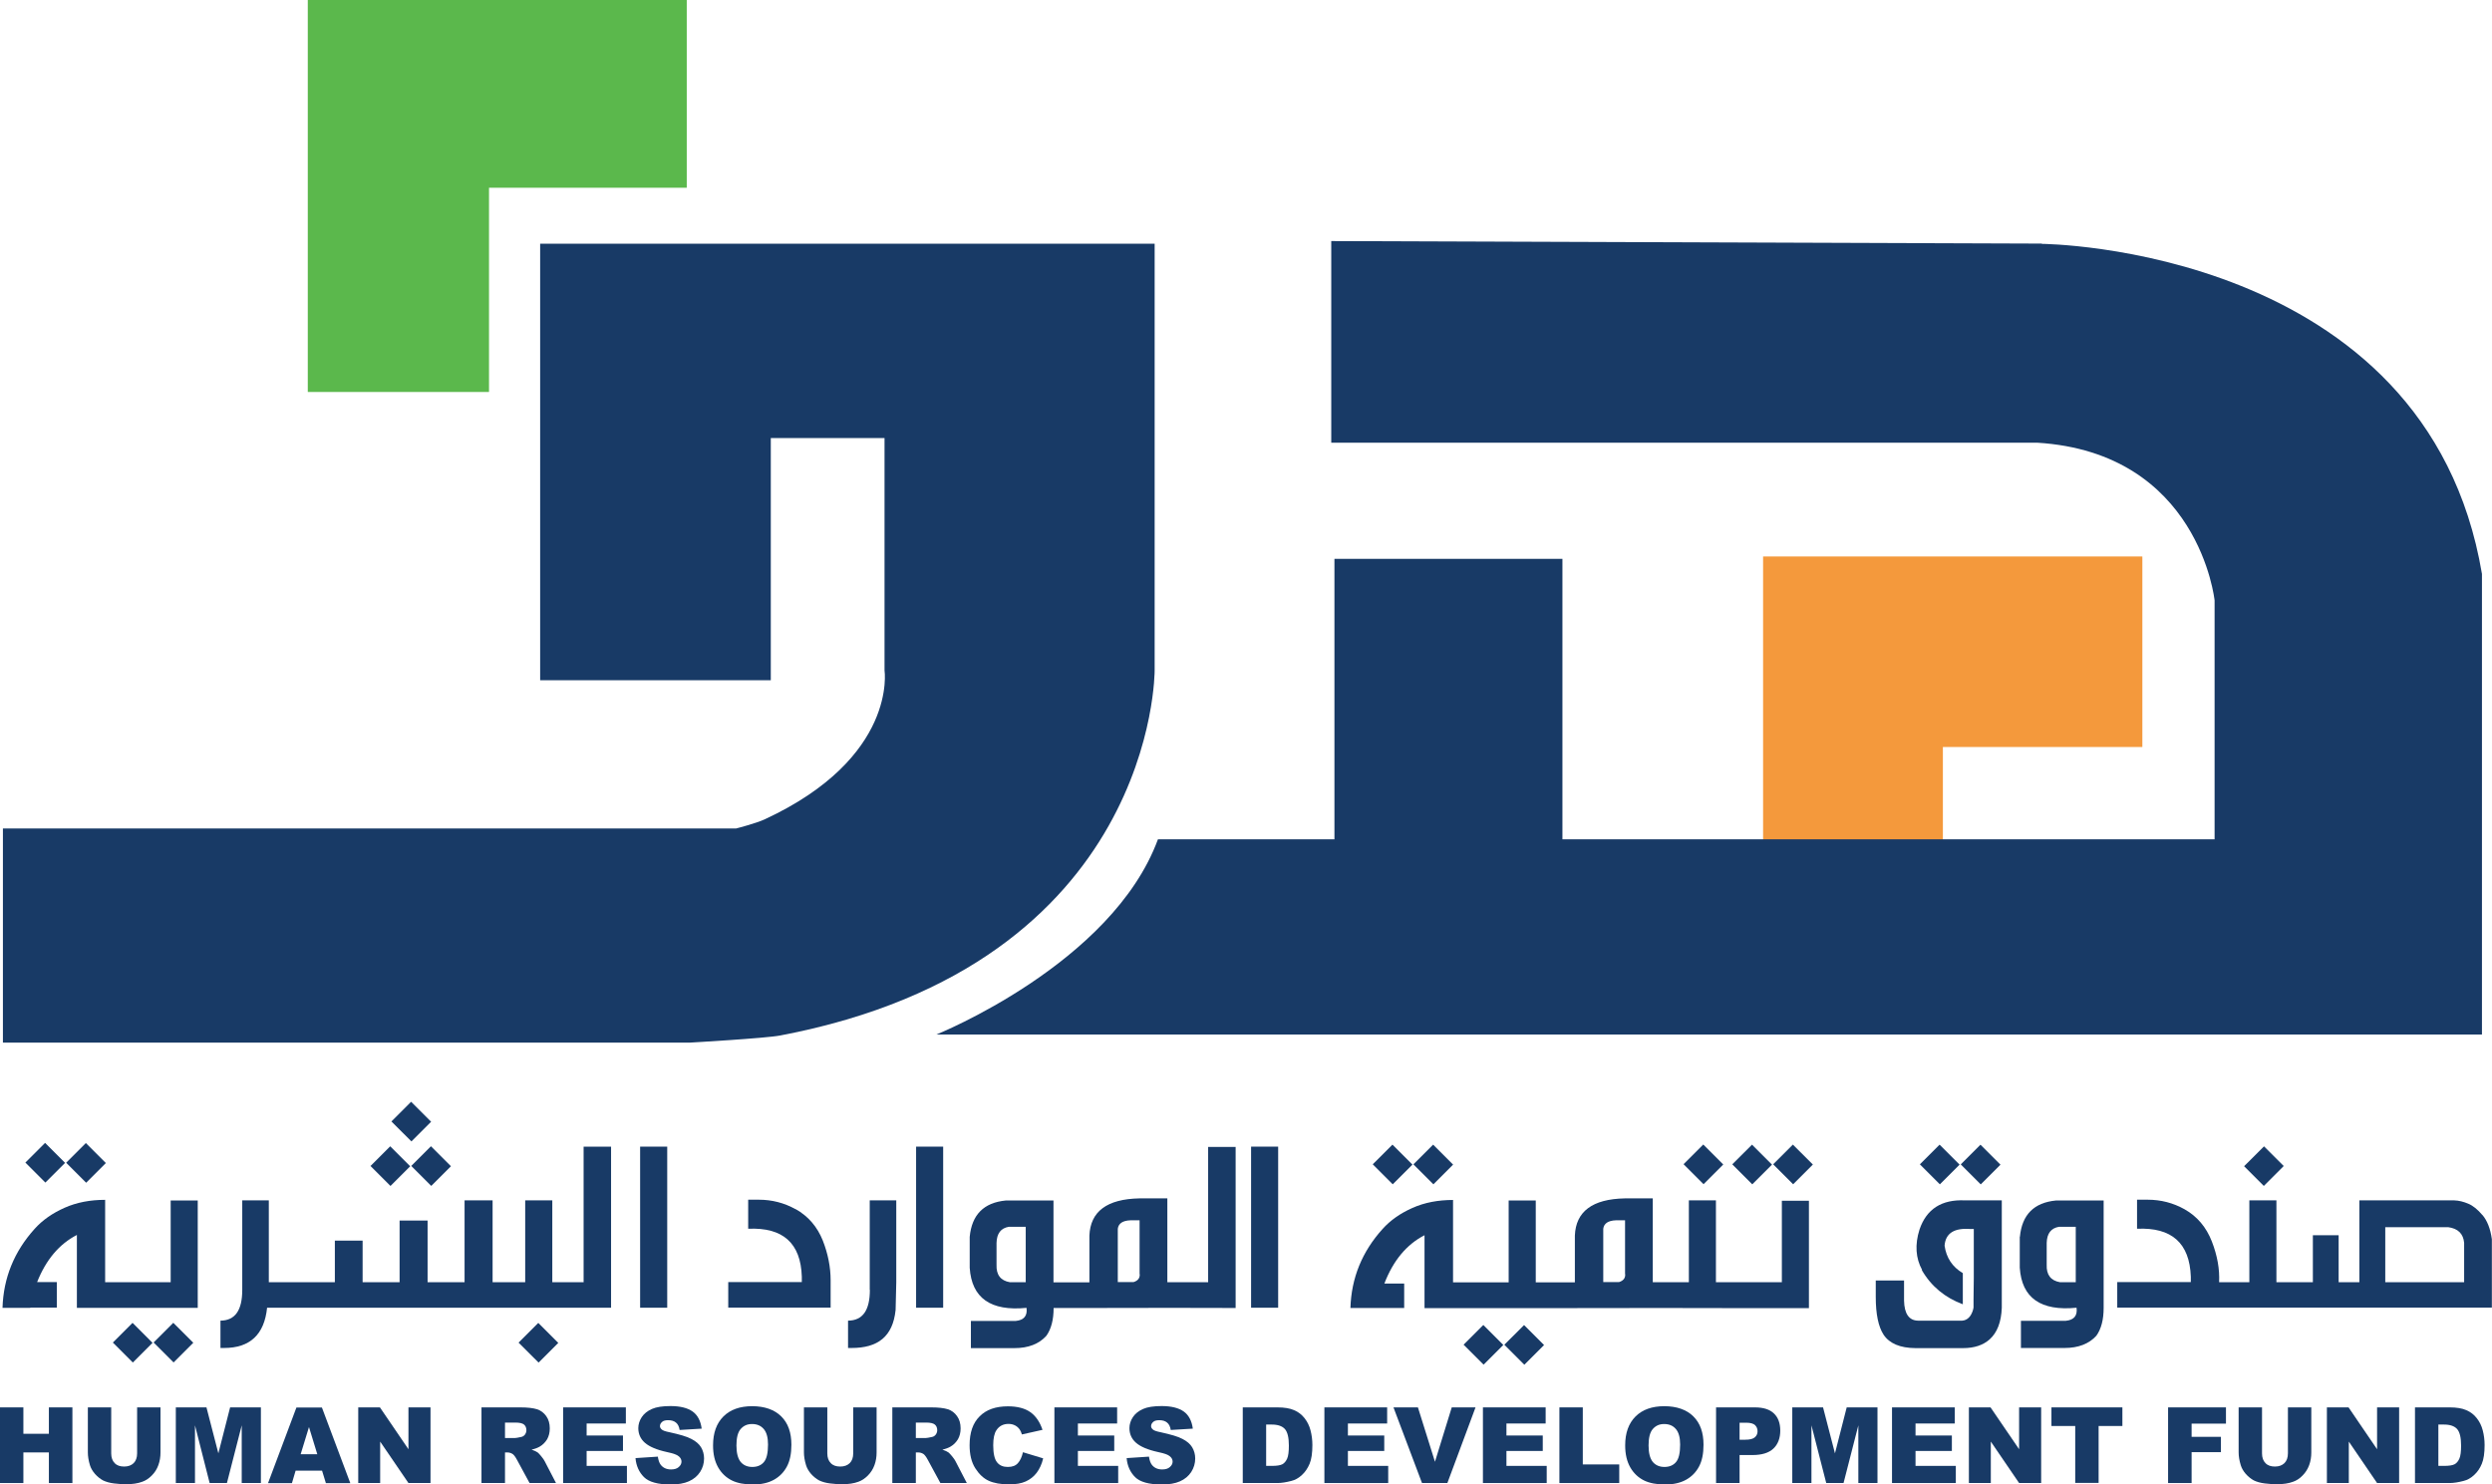 <svg width="94" height="56" viewBox="0 0 94 56" fill="none" xmlns="http://www.w3.org/2000/svg">
<g clip-path="url(#clip0_725_1447)">
<path d="M80.811 20.994H73.287H71.134H66.505V34.174H73.287V28.182H80.811V20.994Z" fill="#F4993C"/>
<path d="M6.438 48.374H3.966V45.266C3.408 45.266 2.895 45.361 2.437 45.565C1.978 45.769 1.599 46.033 1.305 46.362C0.533 47.219 0.13 48.21 0.095 49.341H1.146V49.331H2.143V48.369H1.4C1.734 47.528 2.232 46.935 2.9 46.591V49.341H7.459V45.291H6.438V48.379V48.374Z" fill="#183A66"/>
<path d="M32.812 48.663C32.812 49.435 32.542 49.819 31.989 49.824V50.855H32.124C33.106 50.855 33.679 50.431 33.783 49.42L33.808 48.374V45.286H32.807V48.663H32.812Z" fill="#183A66"/>
<path d="M22.029 48.374H20.833V45.286H19.811V48.374H18.581V45.286H17.524V48.374H16.129V46.048H15.073V48.374H13.678V46.805H12.631V48.374H10.14V45.286H9.138V48.663C9.138 49.435 8.869 49.819 8.316 49.824V50.855H8.451C9.432 50.855 9.971 50.347 10.075 49.336H23.05V43.259H22.014V48.369L22.029 48.374Z" fill="#183A66"/>
<path d="M25.168 43.259H24.146V49.336H25.168V43.259Z" fill="#183A66"/>
<path d="M30.011 45.62C29.583 45.381 29.119 45.261 28.621 45.261C28.556 45.261 28.497 45.261 28.432 45.261C28.362 45.261 28.292 45.261 28.222 45.261V46.357C29.533 46.297 30.206 46.9 30.245 48.165V48.369H27.47V49.331H31.332V48.3C31.332 47.801 31.232 47.303 31.038 46.805C30.828 46.282 30.49 45.884 30.011 45.615V45.62Z" fill="#183A66"/>
<path d="M35.577 43.259H34.556V49.336H35.577V43.259Z" fill="#183A66"/>
<path d="M45.572 48.374H44.86H44.033V45.211H42.976C41.756 45.236 41.128 45.705 41.093 46.616V48.379H40.61H39.738V45.291H37.939C37.112 45.371 36.658 45.824 36.578 46.661V47.831C36.653 48.972 37.371 49.475 38.721 49.341C38.761 49.639 38.626 49.804 38.318 49.834H36.623V50.86H38.268C38.786 50.86 39.19 50.705 39.468 50.397C39.653 50.138 39.743 49.789 39.743 49.346H41.113L44.212 49.341L46.609 49.346V43.269H45.572V48.379V48.374ZM38.686 48.374H38.093C37.745 48.315 37.575 48.095 37.59 47.717V46.89C37.6 46.531 37.755 46.332 38.058 46.282H38.691V48.374H38.686ZM42.991 48.066C43.001 48.22 42.922 48.319 42.757 48.369H42.164V46.357C42.189 46.158 42.349 46.048 42.643 46.038H42.986V48.07L42.991 48.066Z" fill="#183A66"/>
<path d="M48.213 43.259H47.192V49.336H48.213V43.259Z" fill="#183A66"/>
<path d="M67.218 48.374H64.726V45.286H63.705V48.374H63.172H62.344V45.211H61.288C60.067 45.236 59.44 45.705 59.405 46.616V48.379H58.921H57.93V45.291H56.908V48.379H54.81V45.271C54.252 45.271 53.739 45.366 53.281 45.57C52.822 45.774 52.444 46.038 52.15 46.367C51.377 47.224 50.974 48.215 50.939 49.346H51.99H52.967V48.424H52.219C52.553 47.557 53.056 46.95 53.734 46.601V49.35H59.499L62.608 49.346L64.955 49.35H68.234V45.301H67.213V48.389L67.218 48.374ZM61.303 48.066C61.313 48.22 61.233 48.319 61.069 48.369H60.476V46.357C60.501 46.158 60.66 46.048 60.954 46.038H61.298V48.07L61.303 48.066Z" fill="#183A66"/>
<path d="M73.163 43.184L72.419 43.927L73.173 44.681L73.917 43.938L73.163 43.184Z" fill="#183A66"/>
<path d="M74.705 43.186L73.961 43.929L74.715 44.683L75.459 43.94L74.705 43.186Z" fill="#183A66"/>
<path d="M66.087 43.184L65.343 43.927L66.097 44.681L66.841 43.938L66.087 43.184Z" fill="#183A66"/>
<path d="M64.249 43.179L63.505 43.922L64.259 44.676L65.002 43.933L64.249 43.179Z" fill="#183A66"/>
<path d="M67.629 43.182L66.885 43.925L67.639 44.679L68.383 43.935L67.629 43.182Z" fill="#183A66"/>
<path d="M52.525 43.183L51.781 43.926L52.535 44.68L53.279 43.937L52.525 43.183Z" fill="#183A66"/>
<path d="M54.059 43.184L53.315 43.927L54.069 44.681L54.812 43.938L54.059 43.184Z" fill="#183A66"/>
<path d="M14.719 43.246L13.976 43.989L14.729 44.743L15.473 44L14.719 43.246Z" fill="#183A66"/>
<path d="M16.256 43.244L15.513 43.987L16.267 44.741L17.01 43.998L16.256 43.244Z" fill="#183A66"/>
<path d="M1.701 43.118L0.957 43.861L1.711 44.615L2.455 43.872L1.701 43.118Z" fill="#183A66"/>
<path d="M3.239 43.124L2.496 43.867L3.25 44.621L3.993 43.878L3.239 43.124Z" fill="#183A66"/>
<path d="M5 49.907L4.257 50.65L5.011 51.404L5.754 50.661L5 49.907Z" fill="#183A66"/>
<path d="M6.537 49.905L5.794 50.648L6.548 51.401L7.291 50.658L6.537 49.905Z" fill="#183A66"/>
<path d="M20.305 49.909L19.561 50.653L20.316 51.406L21.059 50.663L20.305 49.909Z" fill="#183A66"/>
<path d="M15.508 41.566L14.765 42.309L15.519 43.062L16.262 42.319L15.508 41.566Z" fill="#183A66"/>
<path d="M55.952 49.987L55.208 50.731L55.962 51.484L56.706 50.741L55.952 49.987Z" fill="#183A66"/>
<path d="M57.489 49.99L56.745 50.733L57.499 51.487L58.243 50.744L57.489 49.99Z" fill="#183A66"/>
<path d="M76.187 46.656V47.826C76.261 48.967 76.979 49.47 78.329 49.336C78.369 49.634 78.234 49.799 77.926 49.829H76.231V50.855H77.876C78.394 50.855 78.798 50.7 79.077 50.392C79.261 50.133 79.351 49.784 79.351 49.341V45.291H77.552C76.725 45.371 76.271 45.824 76.192 46.661L76.187 46.656ZM78.299 46.282V48.374H77.706C77.358 48.315 77.188 48.095 77.203 47.717V46.89C77.213 46.531 77.368 46.332 77.671 46.282H78.299Z" fill="#183A66"/>
<path d="M85.4 43.248L84.649 43.998L85.393 44.742L86.143 43.991L85.4 43.248Z" fill="#183A66"/>
<path d="M93.641 45.844C93.462 45.63 93.282 45.485 93.103 45.411C92.924 45.336 92.749 45.291 92.57 45.286H88.997V48.374H88.215V46.601H87.243V48.374H85.868V45.286H84.847V48.374H83.706C83.731 47.886 83.641 47.373 83.432 46.835C83.222 46.297 82.879 45.889 82.4 45.62C81.972 45.381 81.508 45.261 81.01 45.261C80.945 45.261 80.885 45.261 80.821 45.261C80.751 45.261 80.681 45.261 80.611 45.261V46.357C81.922 46.297 82.594 46.9 82.639 48.165V48.369H79.864V49.331H93.995V46.751C93.94 46.357 93.821 46.053 93.641 45.839V45.844ZM92.949 48.374H89.974V46.297H92.346C92.719 46.347 92.919 46.546 92.949 46.89V48.374Z" fill="#183A66"/>
<path d="M74.119 45.286C73.242 45.246 72.669 45.61 72.405 46.387C72.225 46.955 72.26 47.468 72.504 47.911H72.489C72.848 48.534 73.371 48.957 74.039 49.206V48.031C73.645 47.797 73.416 47.453 73.351 46.995C73.386 46.526 73.715 46.317 74.333 46.367H74.453V48.22C74.453 48.22 74.448 48.698 74.443 49.027C74.443 49.201 74.443 49.331 74.443 49.331C74.443 49.331 74.373 49.859 73.939 49.824H72.35C72.011 49.819 71.832 49.565 71.822 49.067V48.309H70.755V48.688C70.755 48.773 70.755 48.852 70.755 48.932C70.755 49.58 70.855 50.053 71.049 50.352C71.269 50.685 71.672 50.855 72.25 50.86H73.88C73.939 50.86 73.994 50.86 74.049 50.86C74.468 50.86 74.806 50.75 75.055 50.526C75.335 50.272 75.489 49.879 75.509 49.336V45.286H74.124H74.119Z" fill="#183A66"/>
<path d="M0 53.096H0.882V54.092H1.844V53.096H2.731V55.95H1.844V54.795H0.882V55.95H0V53.096Z" fill="#183A66"/>
<path d="M5.172 53.096H6.054V54.795C6.054 54.964 6.029 55.123 5.974 55.273C5.92 55.422 5.84 55.552 5.725 55.666C5.611 55.781 5.496 55.856 5.371 55.9C5.202 55.965 4.993 55.995 4.754 55.995C4.614 55.995 4.465 55.985 4.3 55.965C4.136 55.945 4.001 55.905 3.887 55.851C3.777 55.791 3.677 55.711 3.583 55.606C3.493 55.502 3.428 55.392 3.393 55.278C3.338 55.099 3.314 54.934 3.314 54.795V53.096H4.195V54.834C4.195 54.989 4.24 55.113 4.325 55.198C4.41 55.288 4.529 55.328 4.684 55.328C4.838 55.328 4.953 55.283 5.043 55.198C5.127 55.113 5.172 54.989 5.172 54.83V53.091V53.096Z" fill="#183A66"/>
<path d="M6.627 53.096H7.788L8.237 54.83L8.68 53.096H9.841V55.95H9.118V53.773L8.56 55.95H7.908L7.355 53.773V55.95H6.632V53.096H6.627Z" fill="#183A66"/>
<path d="M12.153 55.482H11.151L11.012 55.955H10.11L11.181 53.101H12.143L13.214 55.955H12.293L12.148 55.482H12.153ZM11.969 54.864L11.655 53.838L11.341 54.864H11.969Z" fill="#183A66"/>
<path d="M13.508 53.096H14.331L15.407 54.675V53.096H16.239V55.95H15.407L14.34 54.386V55.95H13.513V53.096H13.508Z" fill="#183A66"/>
<path d="M18.162 55.95V53.096H19.632C19.906 53.096 20.11 53.121 20.255 53.166C20.399 53.211 20.514 53.3 20.604 53.425C20.693 53.549 20.738 53.704 20.738 53.888C20.738 54.047 20.703 54.182 20.639 54.297C20.569 54.411 20.479 54.506 20.36 54.575C20.285 54.62 20.18 54.66 20.051 54.69C20.155 54.725 20.23 54.76 20.28 54.795C20.31 54.819 20.36 54.869 20.419 54.944C20.479 55.019 20.524 55.078 20.544 55.123L20.973 55.95H19.976L19.503 55.078C19.443 54.964 19.388 54.894 19.343 54.859C19.278 54.815 19.209 54.795 19.129 54.795H19.049V55.95H18.162ZM19.049 54.252H19.423C19.463 54.252 19.542 54.237 19.657 54.212C19.717 54.202 19.762 54.172 19.802 54.122C19.836 54.072 19.856 54.018 19.856 53.958C19.856 53.868 19.826 53.794 19.767 53.744C19.707 53.694 19.597 53.669 19.438 53.669H19.049V54.247V54.252Z" fill="#183A66"/>
<path d="M21.247 53.096H23.608V53.704H22.128V54.157H23.499V54.74H22.128V55.303H23.648V55.95H21.241V53.096H21.247Z" fill="#183A66"/>
<path d="M23.977 55.009L24.814 54.954C24.834 55.089 24.869 55.193 24.924 55.263C25.014 55.377 25.143 55.437 25.312 55.437C25.437 55.437 25.537 55.407 25.602 55.347C25.671 55.288 25.706 55.218 25.706 55.143C25.706 55.069 25.676 55.004 25.607 54.944C25.542 54.884 25.392 54.83 25.153 54.78C24.764 54.695 24.49 54.575 24.326 54.431C24.162 54.287 24.077 54.102 24.077 53.878C24.077 53.734 24.122 53.594 24.206 53.465C24.291 53.335 24.421 53.231 24.59 53.156C24.759 53.081 24.994 53.046 25.293 53.046C25.656 53.046 25.935 53.116 26.125 53.251C26.314 53.385 26.429 53.604 26.468 53.898L25.636 53.948C25.616 53.818 25.567 53.724 25.497 53.669C25.427 53.609 25.327 53.579 25.203 53.579C25.098 53.579 25.023 53.599 24.974 53.644C24.924 53.689 24.894 53.739 24.894 53.803C24.894 53.848 24.914 53.888 24.959 53.928C24.999 53.968 25.098 54.003 25.253 54.033C25.636 54.117 25.915 54.197 26.08 54.287C26.244 54.371 26.369 54.476 26.444 54.6C26.518 54.725 26.558 54.869 26.558 55.024C26.558 55.208 26.508 55.377 26.409 55.532C26.309 55.686 26.165 55.806 25.985 55.885C25.806 55.965 25.577 56.005 25.297 56.005C24.814 56.005 24.475 55.91 24.291 55.726C24.107 55.542 23.997 55.303 23.972 55.014L23.977 55.009Z" fill="#183A66"/>
<path d="M26.897 54.526C26.897 54.062 27.027 53.699 27.286 53.44C27.545 53.181 27.909 53.051 28.372 53.051C28.835 53.051 29.214 53.181 29.468 53.435C29.727 53.689 29.852 54.047 29.852 54.506C29.852 54.84 29.797 55.113 29.682 55.328C29.568 55.542 29.408 55.706 29.194 55.826C28.98 55.945 28.716 56.005 28.402 56.005C28.088 56.005 27.814 55.955 27.605 55.851C27.395 55.746 27.221 55.587 27.091 55.362C26.962 55.138 26.897 54.864 26.897 54.531V54.526ZM27.779 54.531C27.779 54.819 27.834 55.024 27.938 55.153C28.043 55.278 28.192 55.343 28.377 55.343C28.561 55.343 28.711 55.283 28.815 55.158C28.92 55.034 28.97 54.815 28.97 54.496C28.97 54.227 28.915 54.033 28.805 53.908C28.696 53.783 28.551 53.724 28.367 53.724C28.183 53.724 28.048 53.788 27.938 53.913C27.829 54.038 27.779 54.247 27.779 54.536V54.531Z" fill="#183A66"/>
<path d="M32.184 53.096H33.066V54.795C33.066 54.964 33.041 55.123 32.986 55.273C32.931 55.422 32.851 55.552 32.737 55.666C32.622 55.781 32.508 55.856 32.383 55.9C32.214 55.965 32.004 55.995 31.765 55.995C31.626 55.995 31.476 55.985 31.312 55.965C31.147 55.945 31.013 55.905 30.898 55.851C30.789 55.791 30.689 55.711 30.594 55.606C30.505 55.502 30.44 55.392 30.405 55.278C30.35 55.099 30.325 54.934 30.325 54.795V53.096H31.207V54.834C31.207 54.989 31.252 55.113 31.337 55.198C31.421 55.288 31.541 55.328 31.695 55.328C31.85 55.328 31.965 55.283 32.054 55.198C32.139 55.113 32.184 54.989 32.184 54.83V53.091V53.096Z" fill="#183A66"/>
<path d="M33.659 55.95V53.096H35.129C35.403 53.096 35.607 53.121 35.751 53.166C35.896 53.211 36.011 53.3 36.1 53.425C36.19 53.549 36.235 53.704 36.235 53.888C36.235 54.047 36.2 54.182 36.135 54.297C36.065 54.411 35.976 54.506 35.856 54.575C35.781 54.62 35.677 54.66 35.547 54.69C35.652 54.725 35.727 54.76 35.776 54.795C35.806 54.819 35.856 54.869 35.916 54.944C35.976 55.019 36.02 55.078 36.04 55.123L36.469 55.95H35.472L34.999 55.078C34.939 54.964 34.884 54.894 34.84 54.859C34.775 54.815 34.705 54.795 34.625 54.795H34.546V55.95H33.659ZM34.546 54.252H34.919C34.959 54.252 35.039 54.237 35.154 54.212C35.213 54.202 35.258 54.172 35.298 54.122C35.333 54.072 35.353 54.018 35.353 53.958C35.353 53.868 35.323 53.794 35.263 53.744C35.203 53.694 35.094 53.669 34.934 53.669H34.546V54.247V54.252Z" fill="#183A66"/>
<path d="M38.577 54.785L39.349 55.019C39.299 55.233 39.214 55.417 39.105 55.562C38.995 55.706 38.856 55.816 38.691 55.89C38.527 55.965 38.318 56 38.058 56C37.749 56 37.495 55.955 37.296 55.865C37.102 55.776 36.932 55.617 36.788 55.392C36.643 55.163 36.574 54.874 36.574 54.521C36.574 54.047 36.698 53.684 36.952 53.435C37.201 53.181 37.56 53.056 38.019 53.056C38.377 53.056 38.661 53.131 38.866 53.276C39.07 53.42 39.224 53.644 39.324 53.943L38.547 54.117C38.522 54.033 38.492 53.968 38.462 53.928C38.412 53.858 38.352 53.808 38.283 53.773C38.213 53.739 38.133 53.719 38.044 53.719C37.844 53.719 37.69 53.798 37.585 53.958C37.505 54.077 37.465 54.267 37.465 54.521C37.465 54.834 37.515 55.054 37.61 55.168C37.705 55.288 37.839 55.343 38.014 55.343C38.188 55.343 38.308 55.298 38.397 55.198C38.482 55.103 38.547 54.964 38.587 54.785H38.577Z" fill="#183A66"/>
<path d="M39.778 53.096H42.139V53.704H40.659V54.157H42.03V54.74H40.659V55.303H42.179V55.95H39.773V53.096H39.778Z" fill="#183A66"/>
<path d="M42.503 55.009L43.34 54.954C43.36 55.089 43.395 55.193 43.45 55.263C43.539 55.377 43.669 55.437 43.838 55.437C43.963 55.437 44.063 55.407 44.127 55.347C44.197 55.288 44.232 55.218 44.232 55.143C44.232 55.069 44.202 55.004 44.132 54.944C44.068 54.884 43.918 54.83 43.679 54.78C43.29 54.695 43.016 54.575 42.852 54.431C42.687 54.287 42.603 54.102 42.603 53.878C42.603 53.734 42.648 53.594 42.732 53.465C42.817 53.335 42.947 53.231 43.116 53.156C43.285 53.081 43.52 53.046 43.819 53.046C44.182 53.046 44.461 53.116 44.651 53.251C44.84 53.385 44.955 53.604 44.994 53.898L44.162 53.948C44.142 53.818 44.093 53.724 44.023 53.669C43.953 53.609 43.853 53.579 43.729 53.579C43.624 53.579 43.549 53.599 43.5 53.644C43.45 53.689 43.42 53.739 43.42 53.803C43.42 53.848 43.44 53.888 43.485 53.928C43.525 53.968 43.624 54.003 43.779 54.033C44.162 54.117 44.441 54.197 44.606 54.287C44.77 54.371 44.895 54.476 44.969 54.6C45.044 54.725 45.084 54.869 45.084 55.024C45.084 55.208 45.034 55.377 44.935 55.532C44.835 55.686 44.691 55.806 44.511 55.885C44.332 55.965 44.102 56.005 43.824 56.005C43.34 56.005 43.001 55.91 42.817 55.726C42.633 55.542 42.523 55.303 42.498 55.014L42.503 55.009Z" fill="#183A66"/>
<path d="M46.878 53.096H48.188C48.447 53.096 48.657 53.131 48.816 53.201C48.976 53.27 49.105 53.37 49.21 53.505C49.315 53.639 49.389 53.788 49.434 53.963C49.479 54.137 49.504 54.321 49.504 54.516C49.504 54.819 49.469 55.059 49.399 55.223C49.33 55.387 49.235 55.532 49.11 55.646C48.986 55.761 48.856 55.836 48.712 55.87C48.517 55.92 48.343 55.95 48.188 55.95H46.878V53.096ZM47.76 53.744V55.303H47.974C48.158 55.303 48.288 55.283 48.368 55.243C48.447 55.203 48.507 55.128 48.552 55.029C48.597 54.929 48.617 54.76 48.617 54.536C48.617 54.232 48.567 54.028 48.467 53.913C48.368 53.803 48.203 53.744 47.979 53.744H47.76Z" fill="#183A66"/>
<path d="M49.962 53.096H52.324V53.704H50.844V54.157H52.215V54.74H50.844V55.303H52.364V55.95H49.957V53.096H49.962Z" fill="#183A66"/>
<path d="M52.563 53.096H53.485L54.128 55.148L54.761 53.096H55.658L54.596 55.95H53.639L52.563 53.096Z" fill="#183A66"/>
<path d="M55.942 53.096H58.303V53.704H56.824V54.157H58.194V54.74H56.824V55.303H58.343V55.95H55.937V53.096H55.942Z" fill="#183A66"/>
<path d="M58.822 53.096H59.704V55.248H61.079V55.95H58.822V53.096Z" fill="#183A66"/>
<path d="M61.303 54.526C61.303 54.062 61.433 53.699 61.692 53.44C61.951 53.181 62.315 53.051 62.778 53.051C63.241 53.051 63.62 53.181 63.874 53.435C64.133 53.689 64.258 54.047 64.258 54.506C64.258 54.84 64.203 55.113 64.088 55.328C63.974 55.542 63.814 55.706 63.6 55.826C63.386 55.945 63.122 56.005 62.808 56.005C62.494 56.005 62.22 55.955 62.011 55.851C61.801 55.746 61.627 55.587 61.497 55.362C61.368 55.138 61.303 54.864 61.303 54.531V54.526ZM62.185 54.531C62.185 54.819 62.24 55.024 62.344 55.153C62.449 55.278 62.599 55.343 62.783 55.343C62.967 55.343 63.117 55.283 63.221 55.158C63.326 55.034 63.376 54.815 63.376 54.496C63.376 54.227 63.321 54.033 63.211 53.908C63.102 53.783 62.957 53.724 62.773 53.724C62.589 53.724 62.454 53.788 62.344 53.913C62.235 54.038 62.185 54.247 62.185 54.536V54.531Z" fill="#183A66"/>
<path d="M64.731 53.096H66.196C66.515 53.096 66.754 53.171 66.914 53.325C67.073 53.475 67.153 53.694 67.153 53.973C67.153 54.252 67.068 54.486 66.894 54.65C66.719 54.815 66.455 54.894 66.102 54.894H65.618V55.95H64.731V53.096ZM65.618 54.316H65.832C66.002 54.316 66.121 54.287 66.191 54.227C66.261 54.167 66.296 54.092 66.296 53.998C66.296 53.903 66.266 53.833 66.206 53.769C66.146 53.709 66.032 53.674 65.867 53.674H65.618V54.312V54.316Z" fill="#183A66"/>
<path d="M67.606 53.096H68.767L69.216 54.83L69.659 53.096H70.82V55.95H70.098V53.773L69.54 55.95H68.887L68.329 53.773V55.95H67.606V53.096Z" fill="#183A66"/>
<path d="M71.373 53.096H73.735V53.704H72.255V54.157H73.626V54.74H72.255V55.303H73.775V55.95H71.368V53.096H71.373Z" fill="#183A66"/>
<path d="M74.263 53.096H75.085L76.162 54.675V53.096H76.994V55.95H76.162L75.095 54.386V55.95H74.268V53.096H74.263Z" fill="#183A66"/>
<path d="M77.377 53.096H80.058V53.798H79.161V55.945H78.279V53.798H77.382V53.096H77.377Z" fill="#183A66"/>
<path d="M81.787 53.096H83.965V53.709H82.669V54.207H83.775V54.785H82.669V55.95H81.782V53.096H81.787Z" fill="#183A66"/>
<path d="M86.302 53.096H87.184V54.795C87.184 54.964 87.159 55.123 87.104 55.273C87.049 55.422 86.969 55.552 86.855 55.666C86.745 55.781 86.626 55.856 86.501 55.9C86.332 55.965 86.122 55.995 85.883 55.995C85.744 55.995 85.594 55.985 85.43 55.965C85.265 55.945 85.126 55.905 85.016 55.851C84.906 55.791 84.807 55.711 84.712 55.606C84.622 55.502 84.558 55.392 84.523 55.278C84.468 55.099 84.443 54.934 84.443 54.795V53.096H85.325V54.834C85.325 54.989 85.37 55.113 85.455 55.198C85.539 55.288 85.659 55.328 85.813 55.328C85.968 55.328 86.082 55.283 86.172 55.198C86.257 55.113 86.302 54.989 86.302 54.83V53.091V53.096Z" fill="#183A66"/>
<path d="M87.766 53.096H88.589L89.665 54.675V53.096H90.497V55.95H89.665L88.599 54.386V55.95H87.772V53.096H87.766Z" fill="#183A66"/>
<path d="M91.095 53.096H92.406C92.665 53.096 92.874 53.131 93.033 53.201C93.193 53.27 93.322 53.37 93.427 53.505C93.532 53.639 93.606 53.788 93.651 53.963C93.696 54.137 93.721 54.321 93.721 54.516C93.721 54.819 93.686 55.059 93.616 55.223C93.547 55.392 93.452 55.532 93.327 55.646C93.203 55.761 93.073 55.836 92.929 55.87C92.734 55.92 92.56 55.95 92.406 55.95H91.095V53.096ZM91.977 53.744V55.303H92.191C92.376 55.303 92.505 55.283 92.585 55.243C92.665 55.203 92.724 55.128 92.769 55.029C92.814 54.929 92.834 54.76 92.834 54.536C92.834 54.232 92.784 54.028 92.684 53.913C92.585 53.803 92.42 53.744 92.196 53.744H91.977Z" fill="#183A66"/>
<path d="M18.446 7.083H25.905V0H11.61V14.788H18.446V7.083Z" fill="#5BB84C"/>
<path d="M29.075 9.195H20.375V25.662H29.075V16.526H33.365V25.288C33.365 25.288 33.868 28.58 28.845 30.911C28.511 31.066 27.769 31.255 27.769 31.255H0.11V39.334H26.03C26.03 39.334 28.9 39.17 29.433 39.065C43.614 36.37 43.554 25.293 43.554 25.293V9.195H29.075Z" fill="#183A66"/>
<path d="M77.019 9.19L50.216 9.095V16.701H76.839C82.958 17.074 83.536 22.653 83.536 22.653V31.663H58.936V21.084H50.336V31.663H43.679C41.945 36.375 35.318 39.03 35.318 39.03H93.621V21.652C91.543 9.284 77.014 9.2 77.014 9.2L77.019 9.19Z" fill="#183A66"/>
</g>
<defs>
<clipPath id="clip0_725_1447">
<rect width="94" height="56" fill="white"/>
</clipPath>
</defs>
</svg>
